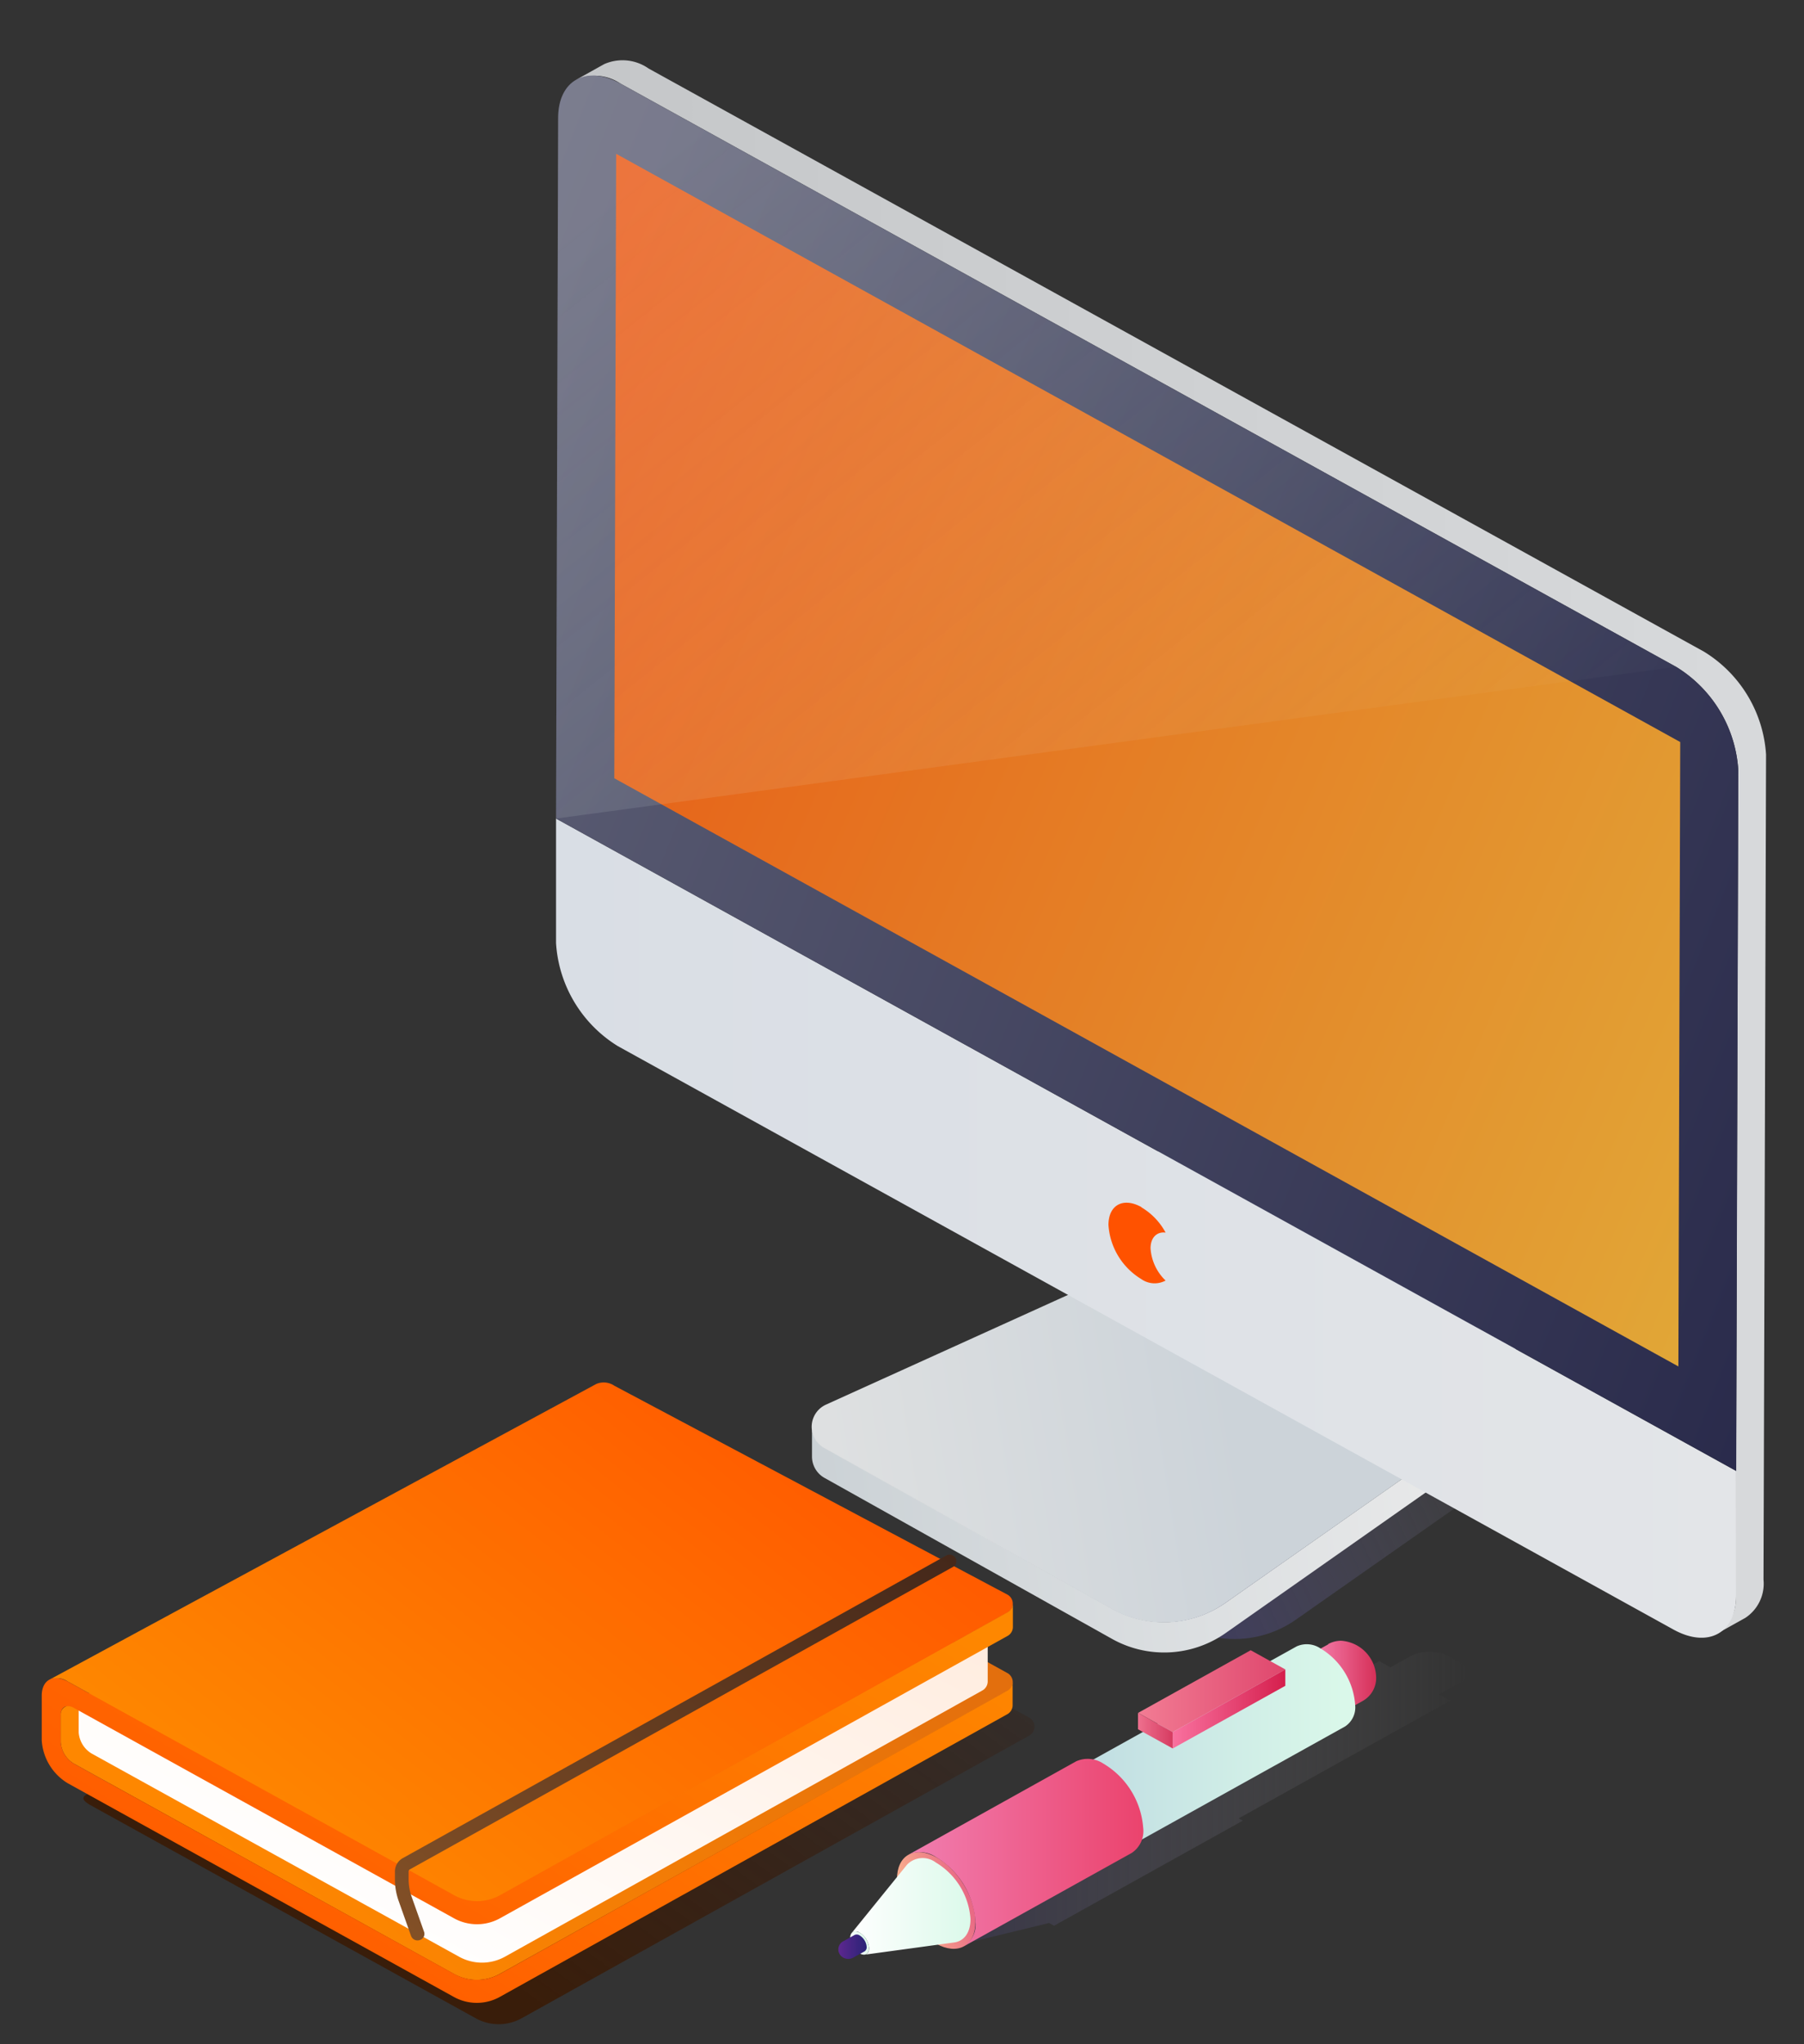 <svg xmlns="http://www.w3.org/2000/svg" xmlns:xlink="http://www.w3.org/1999/xlink" id="img_gnbinfoimg" width="90" height="102" viewBox="0 0 90 102">
    <rect x="0" y="0" width="90" height="102" fill="#333333" stroke="none"/>
    <defs>
        <linearGradient id="linear-gradient" x1="1.112" x2="-.048" y1=".352" y2=".651" gradientUnits="objectBoundingBox">
            <stop offset="0" stop-color="#787878" stop-opacity="0"/>
            <stop offset="1" stop-color="#292376"/>
        </linearGradient>
        <linearGradient id="linear-gradient-2" x1=".081" x2=".608" y1=".594" y2=".454" gradientUnits="objectBoundingBox">
            <stop offset="0" stop-color="#dbf9ea"/>
            <stop offset="1" stop-color="#c0dde2"/>
        </linearGradient>
        <linearGradient id="linear-gradient-4" x1="0" x2="1" y1=".501" y2=".501" xlink:href="#linear-gradient-2"/>
        <linearGradient id="linear-gradient-5" x1=".999" x2="-.227" y1=".473" y2=".575" gradientUnits="objectBoundingBox">
            <stop offset="0" stop-color="#ececec"/>
            <stop offset="1" stop-color="#c4ccd1"/>
        </linearGradient>
        <linearGradient id="linear-gradient-6" x2=".589" y1=".575" y2=".481" gradientUnits="objectBoundingBox">
            <stop offset="0" stop-color="#dee0e1"/>
            <stop offset="1" stop-color="#ccd3d9"/>
        </linearGradient>
        <linearGradient id="linear-gradient-7" x1=".971" x2="-.197" y1=".5" y2=".5" gradientUnits="objectBoundingBox">
            <stop offset="0" stop-color="#d7d9db"/>
            <stop offset="1" stop-color="#c1c3c5"/>
        </linearGradient>
        <linearGradient id="linear-gradient-8" x2="1" y1=".5" y2=".5" gradientUnits="objectBoundingBox">
            <stop offset="0" stop-color="#d9dee5"/>
            <stop offset="1" stop-color="#e3e5e8"/>
        </linearGradient>
        <linearGradient id="linear-gradient-9" x1="-.125" x2="1.146" y1=".198" y2=".793" gradientUnits="objectBoundingBox">
            <stop offset="0" stop-color="#616378"/>
            <stop offset="1" stop-color="#28294a"/>
        </linearGradient>
        <linearGradient id="linear-gradient-10" x1="-.131" x2="1.131" y1=".193" y2=".807" gradientUnits="objectBoundingBox">
            <stop offset="0" stop-color="#e85413"/>
            <stop offset="1" stop-color="#e1a938"/>
        </linearGradient>
        <linearGradient id="linear-gradient-11" x1="-.132" x2=".844" y1=".371" y2="1.185" gradientUnits="objectBoundingBox">
            <stop offset="0" stop-color="#fff" stop-opacity=".251"/>
            <stop offset="1" stop-color="#dbf9ea" stop-opacity="0"/>
        </linearGradient>
        <linearGradient id="linear-gradient-12" x1=".269" x2="1.06" y1=".679" y2=".097" gradientUnits="objectBoundingBox">
            <stop offset="0" stop-color="#3b1800" stop-opacity=".8"/>
            <stop offset="1" stop-color="#371100" stop-opacity="0"/>
        </linearGradient>
        <linearGradient id="linear-gradient-13" x1=".134" x2="1.048" y1=".731" y2=".173" gradientUnits="objectBoundingBox">
            <stop offset="0" stop-color="#fe8700"/>
            <stop offset="1" stop-color="#dc6910"/>
        </linearGradient>
        <linearGradient id="linear-gradient-14" x1=".131" x2="1.038" y1=".762" y2=".138" gradientUnits="objectBoundingBox">
            <stop offset="0" stop-color="#fe8700"/>
            <stop offset="1" stop-color="#ff5200"/>
        </linearGradient>
        <linearGradient id="linear-gradient-15" x1=".991" x2=".09" y1=".066" y2=".701" gradientUnits="objectBoundingBox">
            <stop offset="0" stop-color="#ffede0"/>
            <stop offset=".97" stop-color="#fff"/>
        </linearGradient>
        <linearGradient id="linear-gradient-16" x1=".996" x2=".089" y1=".11" y2=".685" gradientUnits="objectBoundingBox">
            <stop offset="0" stop-color="#fe8700"/>
            <stop offset="1" stop-color="#ff5b00"/>
        </linearGradient>
        <linearGradient id="linear-gradient-17" x1="1.061" x2="-.335" y1=".03" y2="1.198" gradientUnits="objectBoundingBox">
            <stop offset="0" stop-color="#43271a"/>
            <stop offset="1" stop-color="#955c2a"/>
        </linearGradient>
        <linearGradient id="linear-gradient-18" x2="1" y1=".5" y2=".5" gradientUnits="objectBoundingBox">
            <stop offset="0" stop-color="#373547"/>
            <stop offset="1" stop-color="#676767" stop-opacity="0"/>
        </linearGradient>
        <linearGradient id="linear-gradient-19" x1="-.002" x2=".997" y1=".503" y2=".503" gradientUnits="objectBoundingBox">
            <stop offset="0" stop-color="#fb8ebd"/>
            <stop offset="1" stop-color="#d63059"/>
        </linearGradient>
        <linearGradient id="linear-gradient-20" x2="1" y1=".5" y2=".5" gradientUnits="objectBoundingBox">
            <stop offset="0" stop-color="#c0dde2"/>
            <stop offset="1" stop-color="#dbf9ea"/>
        </linearGradient>
        <linearGradient id="linear-gradient-21" x1="-.029" x2="1.03" y1=".321" y2=".678" gradientUnits="objectBoundingBox">
            <stop offset="0" stop-color="#fbb78e"/>
            <stop offset="1" stop-color="#e76384"/>
        </linearGradient>
        <linearGradient id="linear-gradient-22" x2=".999" y1=".5" y2=".5" gradientUnits="objectBoundingBox">
            <stop offset="0" stop-color="#f17eb0"/>
            <stop offset="1" stop-color="#eb436d"/>
        </linearGradient>
        <linearGradient id="linear-gradient-23" x2="1" y1=".5" y2=".5" gradientUnits="objectBoundingBox">
            <stop offset="0" stop-color="#fff"/>
            <stop offset="1" stop-color="#dbf9ea"/>
        </linearGradient>
        <linearGradient id="linear-gradient-24" x1="-.028" x2="1.033" y1=".321" y2=".678" xlink:href="#linear-gradient-23"/>
        <linearGradient id="linear-gradient-25" x1="-.001" x2=".999" y1=".5" y2=".5" gradientUnits="objectBoundingBox">
            <stop offset="0" stop-color="#5d278f"/>
            <stop offset="1" stop-color="#292376"/>
        </linearGradient>
        <linearGradient id="linear-gradient-26" x2="1" y1=".501" y2=".501" gradientUnits="objectBoundingBox">
            <stop offset="0" stop-color="#f27c94"/>
            <stop offset="1" stop-color="#df476d"/>
        </linearGradient>
        <linearGradient id="linear-gradient-27" x2="1" y1=".5" y2=".5" gradientUnits="objectBoundingBox">
            <stop offset="0" stop-color="#f9719f"/>
            <stop offset="1" stop-color="#d51f4d"/>
        </linearGradient>
        <linearGradient id="linear-gradient-28" x2="1" y1=".499" y2=".499" gradientUnits="objectBoundingBox">
            <stop offset="0" stop-color="#ee708e"/>
            <stop offset="1" stop-color="#d63b61"/>
        </linearGradient>
        <style>
            .cls-3{fill:url(#linear-gradient-2)}
        </style>
    </defs>
    <g id="iMac_1" transform="translate(27.74 3)">
        <path id="Path" fill="url(#linear-gradient)" d="M14.4.4L.737 6.6a1.213 1.213 0 0 0-.1 2.182L14.965 16.8a5.341 5.341 0 0 0 5.643-.278L31.23 9.07a.828.828 0 0 0 .359-.722.837.837 0 0 0-.433-.683L18.5.576A4.563 4.563 0 0 0 14.4.4z" transform="translate(16.283 61.307)"/>
        <path id="Path-2" d="M14.048 7.821l1.813 1.009a1.184 1.184 0 0 0-1.115.118l-.909.5L.883 2.241.408.559A.606.606 0 0 0 .364.446.814.814 0 0 0 0 0z" class="cls-3" transform="translate(26.936 44.344)"/>
        <path id="Path-3" d="M14.048 7.821l1.813 1.009a1.184 1.184 0 0 0-1.115.118l-.909.5L.883 2.241.408.559A.606.606 0 0 0 .364.446.814.814 0 0 0 0 0z" class="cls-3" transform="translate(26.936 44.344)"/>
        <path id="Path-4" fill="url(#linear-gradient-4)" d="M3.021.191a2.179 2.179 0 0 0-2.112.2L0 .889 15.883 9.72l.909-.5a2.189 2.189 0 0 1 2.117-.2z" transform="translate(24.881 42.555)"/>
        <path id="Path-5" fill="#e6e6e6" d="M15.888 10.348L2.933 3.141 0 1.51V0l2.415 1.346 13.468 7.493v1.51z" transform="translate(24.885 43.444)"/>
        <path id="Path-6" fill="url(#linear-gradient-5)" d="M34.665 16.293a6.071 6.071 0 0 1-2.349 2.578l-11.7 8.221a5.327 5.327 0 0 1-5.647.278L.641 19.346A1.219 1.219 0 0 1 0 18.27v-1.5a1.215 1.215 0 0 0 .641 1.068l14.324 8.023a5.346 5.346 0 0 0 5.647-.278l10.508-7.376 1.194-.841a3.273 3.273 0 0 0 1.269-1.388 2.43 2.43 0 0 0 .268-1.682L30.462 2.337a.986.986 0 0 0-.07-.181.687.687 0 0 0-.079-.135.186.186 0 0 0-.035-.046.311.311 0 0 0-.061-.067.405.405 0 0 0-.044-.042.576.576 0 0 0-.123-.084 1.184 1.184 0 0 0-1.115.118l-.909.5V.891l.214-.118.694-.383A2.814 2.814 0 0 1 30.252 0a1.311 1.311 0 0 1 .184 0 .5.5 0 0 1 .114 0 1.275 1.275 0 0 1 .22.05l.118.05.112.05a1.645 1.645 0 0 1 .79 1.051l3.39 11.967a4.524 4.524 0 0 1-.515 3.125z" transform="translate(12.77 51.405)"/>
        <path id="Path-7" fill="url(#linear-gradient-6)" d="M33.865 21.357l-3.39-11.971a.889.889 0 0 0-.408-.555L14.184 0a.881.881 0 0 1 .408.555l3.372 11.963a2.43 2.43 0 0 1-.272 1.682 3.084 3.084 0 0 1-1.192 1.371L.737 22.719a1.213 1.213 0 0 0-.1 2.182l14.329 8.023a5.341 5.341 0 0 0 5.643-.278l11.7-8.212a3.238 3.238 0 0 0 1.265-1.388 2.431 2.431 0 0 0 .29-1.69z" transform="translate(12.753 44.357)"/>
        <path id="Path-8" fill="url(#linear-gradient-7)" d="M56.252 29.513L3.605.419A2.264 2.264 0 0 0 1.388.2L0 .974a2.279 2.279 0 0 1 2.218.206l52.647 29.094a6.506 6.506 0 0 1 3.1 5.151l-.127 41.163a2.054 2.054 0 0 1-.909 1.913l1.388-.774a2.042 2.042 0 0 0 .909-1.909l.127-41.167a6.507 6.507 0 0 0-3.101-5.138z" transform="translate(1.014 0)"/>
        <path id="Path-9" fill="url(#linear-gradient-8)" d="M58.878 32.555L0 0v6.207a6.513 6.513 0 0 0 3.083 5.147l52.664 29.111c1.721.95 3.122.185 3.127-1.682v-6.207" transform="translate(0 37.843)"/>
        <path id="Path-10" fill="url(#linear-gradient-9)" d="M55.879 29.5L3.232.408C1.511-.542.11.223.105 2.116L0 37.071l58.878 32.551.105-34.96a6.518 6.518 0 0 0-3.1-5.16" transform="translate(0 0.772)"/>
        <path id="Path-11" fill="url(#linear-gradient-10)" d="M0 31.159L.092 0l53.086 29.351-.092 31.155L0 31.159" transform="translate(2.907 4.674)"/>
        <path id="Path-12" fill="#ff5200" d="M1.642.217C.738-.284 0 .111 0 1.108a3.418 3.418 0 0 0 1.634 2.7 1.152 1.152 0 0 0 1.216.076 2.446 2.446 0 0 1-.75-1.607c0-.542.316-.841.751-.786A3.262 3.262 0 0 0 1.642.229" transform="translate(27.56 57.011)"/>
        <path id="Path-13" fill="url(#linear-gradient-11)" d="M55.879 29.5L3.232.408C1.511-.542.11.223.105 2.116L0 37.071z" opacity="0.71" transform="translate(0 0.772)"/>
    </g>
    <g id="Sketchbook" transform="translate(2.082 68.979)">
        <path id="Path-14" fill="url(#linear-gradient-12)" d="M29.206-.64c-.265-.184-.613.147-.911.277L2.244 13.8c-.934.273-.588.5-.322.68L21.21 25.151a2.362 2.362 0 0 0 2.277 0l25.325-14.106a.513.513 0 0 0 0-.9z" transform="translate(0.448 6.578)"/>
        <g id="Group" transform="translate(0.378 0)">
            <path id="Path-15" fill="url(#linear-gradient-13)" d="M47.227 13.5L27.922 2.819a1.342 1.342 0 0 1-.637-1.074V.4a.429.429 0 0 1 .187-.4L.193 15.2a.43.43 0 0 0-.193.39v1.353a1.356 1.356 0 0 0 .642 1.069l18.979 10.505a2.362 2.362 0 0 0 2.277 0l25.329-14.11a.517.517 0 0 0 0-.908z" transform="translate(0.568 0.999)"/>
            <path id="Path-16" fill="url(#linear-gradient-14)" d="M28.193.166a.944.944 0 0 0-.911-.087L0 14.834a.944.944 0 0 1 .911.083L20.2 25.593a2.362 2.362 0 0 0 2.277 0L47.8 11.487a.513.513 0 0 0 0-.9z"/>
            <path id="Path-17" fill="url(#linear-gradient-15)" d="M45.351 2.754a.521.521 0 0 1-.269.436L21.26 16.476a2.362 2.362 0 0 1-2.277 0L.643 6.333A1.343 1.343 0 0 1 0 5.272V3.911a.43.43 0 0 1 .187-.384.472.472 0 0 1 .455.044L18.983 13.7a2.362 2.362 0 0 0 2.277 0L45.082.436A.508.508 0 0 0 45.351 0z" transform="translate(1.465 12.181)"/>
        </g>
        <path id="Path-18" fill="url(#linear-gradient-16)" d="M1.594 5.2l18.982 10.508a2.362 2.362 0 0 0 2.277 0L48.177 1.619a.512.512 0 0 0 .273-.436V0a.516.516 0 0 1-.269.436L22.857 14.555a2.362 2.362 0 0 1-2.277 0L1.3 3.889C.583 3.5 0 3.8 0 4.6v2.222A2.7 2.7 0 0 0 1.289 8.96l19.278 10.671a2.362 2.362 0 0 0 2.277 0l25.32-14.106a.517.517 0 0 0 .273-.436v-1.17a.512.512 0 0 1-.273.436L22.853 18.479a2.362 2.362 0 0 1-2.277 0L1.589 7.978a1.356 1.356 0 0 1-.642-1.069V5.547c.005-.384.296-.541.647-.347z" transform="translate(0 11.033)"/>
        <path id="Path-19" fill="url(#linear-gradient-17)" d="M1.129 19.246a.341.341 0 0 1-.323-.218l-.619-1.746A3.226 3.226 0 0 1 0 16.187V15.8a.758.758 0 0 1 .392-.659L27.479.056a.354.354 0 0 1 .353-.017.325.325 0 0 1 .179.292.326.326 0 0 1-.186.288L.738 15.707a.108.108 0 0 0-.055.1v.388a2.642 2.642 0 0 0 .15.873l.619 1.746a.311.311 0 0 1-.014.249.333.333 0 0 1-.2.165.345.345 0 0 1-.109.018z" transform="translate(17.621 8.594)"/>
    </g>
    <g id="Pen" transform="translate(41.823 81.867)">
        <path id="Path-20" fill="url(#linear-gradient-18)" d="M26.035.52l-.552-.306a2.123 2.123 0 0 0-1.858 0L22.6.785 22.043.47 11.482 6.345l-.215-.113-9.418 5.241.245.134L0 14.289l.749.42 4.82-1.171.245.138 9.422-5.245-.21-.113 10.562-5.876-.565-.311 1.021-.567a.548.548 0 0 0 .385-.516.548.548 0 0 0-.385-.516" transform="translate(4.946 0.545)"/>
        <g id="Group-2" transform="translate(12.041 0)">
            <path id="Path-21" fill="url(#linear-gradient-19)" d="M1.218.18L0 .852a.621.621 0 0 1 .32-.08c.8 0 1.753 1.158 1.753 2.161a.825.825 0 0 1-.355.751L2.945 3a1.309 1.309 0 0 0 .662-1.179A1.87 1.87 0 0 0 1.854 0a1.36 1.36 0 0 0-.644.168" transform="translate(11.184)"/>
            <path id="Path-22" fill="url(#linear-gradient-20)" d="M12.012.206a1.228 1.228 0 0 0-1.188-.1L0 6.131a1.241 1.241 0 0 1 1.188.1 3.571 3.571 0 0 1 1.753 2.808 1.144 1.144 0 0 1-.521 1.083L13.243 4.1a1.142 1.142 0 0 0 .5-1.083A3.577 3.577 0 0 0 12.012.206z" transform="translate(0 0.176)"/>
        </g>
        <g id="Group-3" transform="translate(0 5.894)">
            <path id="Oval" fill="url(#linear-gradient-21)" d="M1.532 0c.874.016 1.605 1.224 1.633 2.7s-.658 2.656-1.532 2.64S.029 4.114 0 2.64.658-.016 1.532 0z" transform="matrix(0.865, -0.502, 0.502, 0.865, 2.175, 5.552)"/>
            <path id="Path-23" fill="url(#linear-gradient-22)" d="M9.72.237A1.41 1.41 0 0 0 8.361.123L0 4.781a1.41 1.41 0 0 1 1.359.113 4.082 4.082 0 0 1 1.98 3.215 1.3 1.3 0 0 1-.57 1.238l8.366-4.654a1.311 1.311 0 0 0 .57-1.259A4.075 4.075 0 0 0 9.72.237z" transform="translate(3.504 0)"/>
            <path id="Path-24" fill="url(#linear-gradient-23)" d="M4.2.208a1.084 1.084 0 0 0-1.43.109L0 3.737a.3.3 0 0 1 .394-.029.984.984 0 0 1 .482.776c0 .193-.088.311-.223.327L5.127 4.2c.491-.067.815-.5.806-1.183A3.569 3.569 0 0 0 4.2.208z" transform="translate(0.66 4.96)"/>
            <path id="Oval-2" fill="url(#linear-gradient-24)" d="M.369 0C.58 0 .756.3.763.652S.6 1.294.394 1.29.007.994 0 .638.159 0 .369 0z" transform="matrix(0.865, -0.502, 0.502, 0.865, 0.408, 8.824)"/>
            <path id="Path-25" fill="url(#linear-gradient-25)" d="M.244.336a.463.463 0 0 0-.06.776.513.513 0 0 0 .56.042l.57-.315a.247.247 0 0 0 .1-.222.742.742 0 0 0-.355-.575.264.264 0 0 0-.246-.021L.244.34" transform="translate(0 8.764)"/>
        </g>
        <g id="Group-4" transform="translate(14.951 0.474)">
            <path id="Path-26" fill="url(#linear-gradient-26)" d="M7.345.957L1.727 4.083 0 3.126 5.618 0l1.727.957z" transform="translate(0.004 0)"/>
            <path id="Path-27" fill="url(#linear-gradient-27)" d="M5.618 0v.818L0 3.945v-.819L5.618 0z" transform="translate(1.731 0.957)"/>
            <path id="Path-28" fill="url(#linear-gradient-28)" d="M1.731.957v.818L0 .818V0l1.731.957z" transform="translate(0 3.126)"/>
        </g>
    </g>
</svg>
